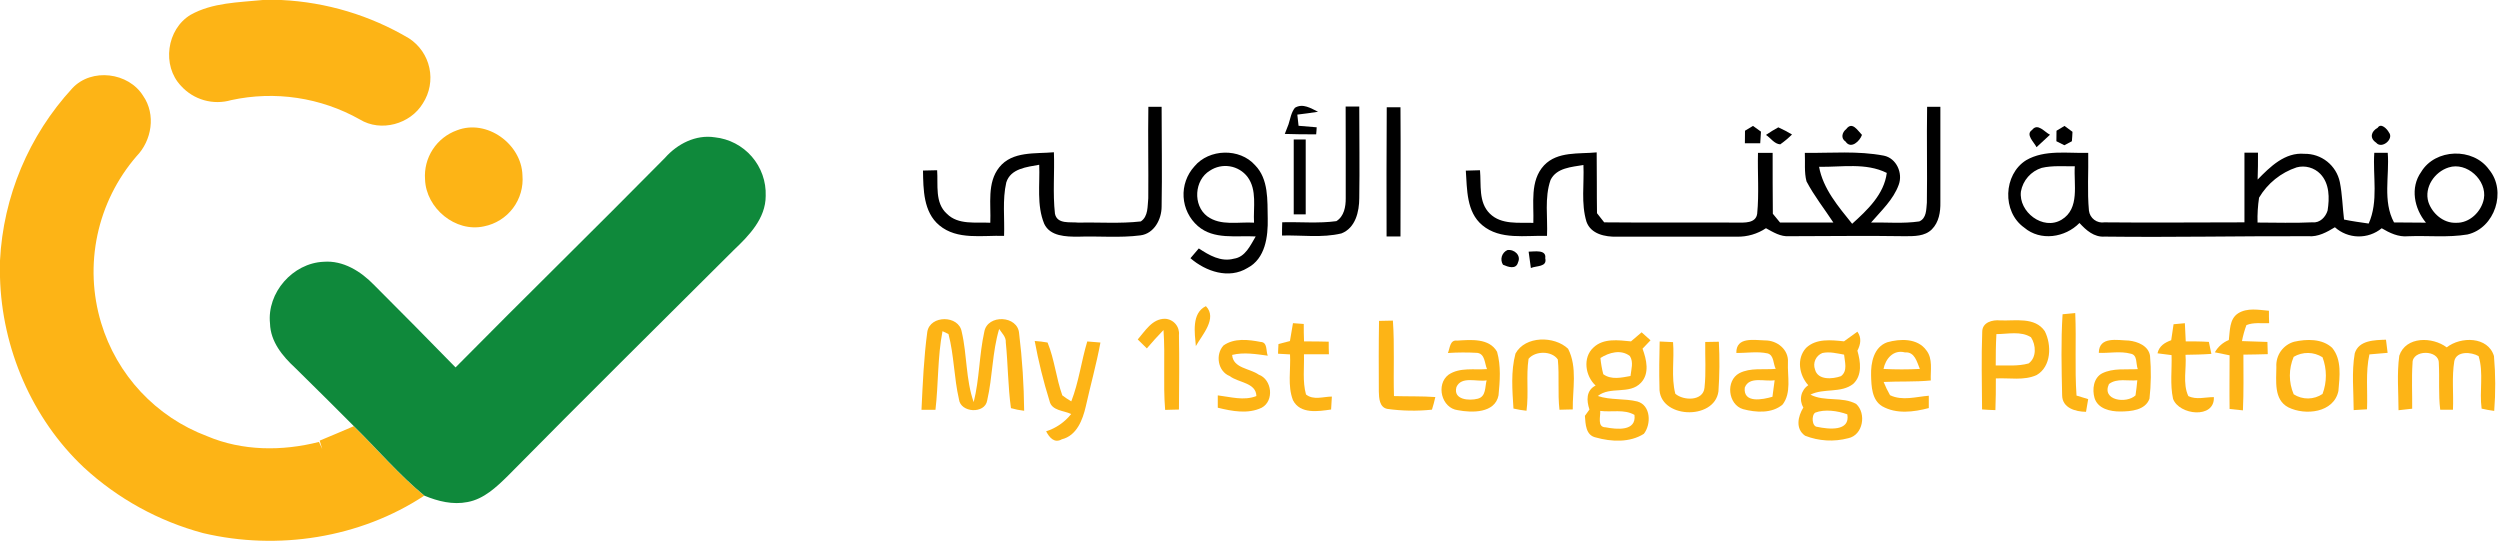 <svg width="626" height="136" viewBox="0 0 626 136" fill="none" xmlns="http://www.w3.org/2000/svg">
<g clip-path="url(#clip0_9_2004)">
<path d="M65.81 0H70.43C81.721 0.542 92.708 3.842 102.43 9.61C105.038 11.31 106.868 13.974 107.518 17.019C108.168 20.064 107.586 23.243 105.9 25.86C102.76 31.1 95.37 33.14 90.1 29.91C80.319 24.404 68.857 22.681 57.89 25.07C55.675 25.713 53.325 25.721 51.106 25.094C48.887 24.466 46.889 23.228 45.34 21.52C40.47 16.44 41.71 7.31 47.74 3.7C53.22 0.64 59.72 0.61 65.81 0Z" fill="#FDB416"/>
<path d="M18.12 22.09C22.92 16.94 32.2 18.09 35.86 24.03C39.07 28.68 38.03 35.17 34.18 39.13C29.309 44.773 25.944 51.556 24.395 58.847C22.846 66.139 23.164 73.704 25.32 80.84C27.259 87.287 30.658 93.199 35.255 98.118C39.851 103.037 45.519 106.829 51.82 109.2C60.64 112.96 70.67 113.01 79.87 110.66L80.69 112.43L80.05 110.33C82.91 109.16 85.75 107.93 88.59 106.72C94.48 112.51 99.87 118.84 106.24 124.11C90.14 134.73 69.55 137.91 50.86 133.49C39.723 130.506 29.477 124.865 21 117.05C8 104.83 0.47 87.2 0 69.42V65.25C0.813 49.188 7.224 33.919 18.12 22.09V22.09Z" fill="#FDB416"/>
<path d="M114.42 32.63C121.87 29.73 130.58 36.03 130.82 43.86C131.078 46.81 130.236 49.751 128.457 52.117C126.677 54.484 124.086 56.109 121.18 56.68C114.03 58.26 106.67 52.13 106.43 44.92C106.236 42.28 106.911 39.648 108.354 37.429C109.798 35.209 111.928 33.523 114.42 32.63Z" fill="#FDB416"/>
<path d="M299.44 86.66C299.16 83.39 298.32 78.4 301.96 76.66C304.91 79.69 301 83.88 299.44 86.66Z" fill="#FDB416"/>
<path d="M560.42 78.46C562.73 77 565.58 77.6 568.14 77.81C568.14 78.58 568.14 80.14 568.19 80.92C566.29 81.01 564.29 80.66 562.5 81.41C562.021 82.711 561.649 84.049 561.39 85.41C563.5 85.5 565.63 85.54 567.76 85.62L567.85 88.68C565.85 88.75 563.77 88.77 561.75 88.8C561.75 93.45 561.84 98.1 561.63 102.75C560.51 102.65 559.4 102.53 558.29 102.41C558.22 97.93 558.29 93.41 558.29 88.97L554.6 88.22C555.38 86.824 556.615 85.737 558.1 85.14C558.4 82.83 558.2 79.9 560.42 78.46Z" fill="#FDB416"/>
<path d="M516.36 99C516.22 92.24 516.04 85.44 516.47 78.69L519.64 78.39C519.95 85.28 519.48 92.18 519.96 99.05L522.88 99.94C522.75 100.74 522.48 102.32 522.34 103.12C519.75 103.09 516.4 102.19 516.36 99Z" fill="#FDB416"/>
<path d="M232.2 83.06C232.92 78.86 240.08 78.87 240.81 83.06C242.18 88.86 241.81 95.06 243.81 100.69C245.27 94.91 245.18 88.87 246.47 83.07C247.25 78.63 254.9 78.94 255.19 83.52C255.97 89.938 256.39 96.395 256.45 102.86C255.331 102.731 254.224 102.51 253.14 102.2C252.39 96.75 252.4 91.2 251.85 85.74C251.96 84.37 250.85 83.41 250.19 82.37C248.44 88.2 248.56 94.37 247.19 100.27C246.64 103.72 240.49 103.39 240.12 99.96C238.88 94.59 238.9 88.96 237.5 83.64L236 82.93C234.75 89.41 235 96.08 234.24 102.62C233.07 102.62 231.91 102.62 230.74 102.62C231.05 96.07 231.33 89.52 232.2 83.06Z" fill="#FDB416"/>
<path d="M284.89 85C286.75 82.87 288.5 79.81 291.72 79.82C292.222 79.844 292.714 79.971 293.165 80.192C293.617 80.414 294.018 80.725 294.345 81.107C294.672 81.489 294.917 81.934 295.066 82.414C295.214 82.894 295.263 83.4 295.21 83.9C295.32 90.11 295.26 96.34 295.21 102.55C294.06 102.55 292.9 102.63 291.75 102.64C291.21 95.97 291.81 89.27 291.34 82.64C289.9 84.13 288.52 85.64 287.17 87.24L284.89 85Z" fill="#FDB416"/>
<path d="M345.31 80.35C346.46 80.35 347.62 80.29 348.78 80.28C349.23 86.57 348.86 92.88 349.05 99.18C352.5 99.28 355.96 99.18 359.41 99.42C359.17 100.49 358.89 101.54 358.56 102.58C354.846 102.967 351.098 102.903 347.4 102.39C345.4 102.02 345.3 99.67 345.26 98.08C345.23 92.17 345.21 86.26 345.31 80.35Z" fill="#FDB416"/>
<path d="M496.35 83.09C496.35 80.69 498.91 80.03 500.86 80.23C504.6 80.39 509.52 79.29 512.01 82.92C513.76 86.36 513.68 91.78 509.96 93.92C506.77 95.36 503.14 94.58 499.76 94.76C499.76 97.4 499.76 100.05 499.65 102.69C498.52 102.69 497.42 102.59 496.31 102.52C496.27 96 496.11 89.56 496.35 83.09ZM499.9 83.66C499.75 86.28 499.73 88.9 499.73 91.52C502.47 91.46 505.28 91.75 507.96 91.01C510.01 89.53 509.83 86.38 508.56 84.45C506 82.83 502.75 83.66 499.9 83.66V83.66Z" fill="#FDB416"/>
<path d="M323 85.4C323.24 83.91 323.49 82.4 323.76 80.92L326.46 81.12C326.46 82.57 326.46 84.03 326.53 85.49C328.58 85.49 330.64 85.49 332.71 85.56C332.71 86.56 332.71 87.66 332.76 88.71C330.67 88.71 328.59 88.71 326.51 88.71C326.61 92.06 326.12 95.5 327.02 98.77C328.88 100.28 331.35 99.31 333.5 99.3C333.45 100.11 333.35 101.73 333.31 102.54C330.08 103.01 325.56 103.74 323.76 100.21C322.35 96.58 323.24 92.55 323.02 88.74L320.02 88.57C320.02 87.97 320.1 86.75 320.13 86.14L323 85.4Z" fill="#FDB416"/>
<path d="M544.26 81.19L547.09 80.93C547.17 82.44 547.24 83.93 547.31 85.48C549.23 85.48 551.17 85.48 553.1 85.61C553.26 86.35 553.57 87.83 553.73 88.61C551.57 88.77 549.41 88.81 547.25 88.84C547.55 92.25 546.48 95.99 547.95 99.17C549.95 100.17 552.23 99.42 554.35 99.44C554.61 104.97 545.61 103.95 544.13 99.86C543.35 96.28 543.88 92.56 543.76 88.92L540.24 88.47C540.63 86.66 542.04 85.78 543.67 85.19C543.86 83.82 544.05 82.5 544.26 81.19Z" fill="#FDB416"/>
<path d="M408.4 85.48C409.28 84.72 410.16 83.96 411.06 83.21L413.29 85.21L411.29 87.31C412.29 90.02 413.11 93.5 410.9 95.84C408.02 98.9 403.22 96.64 400.09 99.16C403.3 100.23 406.74 99.73 409.99 100.53C413.39 101.47 413.5 106.25 411.62 108.63C408.11 110.87 403.47 110.63 399.62 109.55C397.05 109.02 397.02 106.21 396.86 104.13L398 102.54C397.24 100.28 397.14 97.76 399.54 96.54C396.94 94.15 396.26 89.54 398.98 87.04C401.51 84.61 405.26 85.19 408.4 85.48ZM400.75 89.64C400.877 91.01 401.114 92.368 401.46 93.7C403.46 95.17 406.02 94.56 408.28 94.15C408.45 92.48 409.09 90.68 408.12 89.15C405.9 87.42 402.9 88.26 400.75 89.64ZM402.05 107C404.81 107.53 409.8 108.07 409.27 103.89C406.69 102.39 403.51 103.27 400.69 102.89C400.82 104.21 399.85 107 402.05 107Z" fill="#FDB416"/>
<path d="M461.74 85.47L465.09 83.05C466.19 84.59 465.91 86.24 465.09 87.81C465.89 90.55 466.36 93.97 464.04 96.13C460.99 98.53 456.7 97.13 453.33 98.82C456.92 100.68 461.28 99.2 464.8 101.16C467.38 103.54 466.54 108.95 462.8 109.73C459.226 110.677 455.443 110.46 452 109.11C449.51 107.38 450.2 104.25 451.56 102.04C451.006 101.131 450.825 100.043 451.055 99.003C451.284 97.963 451.906 97.052 452.79 96.46C450.51 93.94 449.79 89.8 452.24 87.12C454.77 84.7 458.54 85.14 461.74 85.47ZM456.33 88.39C455.542 88.699 454.907 89.305 454.561 90.077C454.215 90.849 454.186 91.727 454.48 92.52C455.16 95.25 458.87 94.95 460.98 94.19C462.73 92.89 461.91 90.58 461.76 88.8C460 88.49 458.14 88 456.33 88.39ZM454.54 103.32C453.54 103.94 453.68 106.87 455.07 106.89C457.81 107.47 463.35 108.13 462.57 103.75C460.12 102.85 456.91 102.41 454.54 103.32V103.32Z" fill="#FDB416"/>
<path d="M259.09 85.38C260.17 85.45 261.245 85.58 262.31 85.77C264.05 90 264.46 94.68 266 99C266.717 99.548 267.468 100.049 268.25 100.5C270.14 95.66 270.76 90.45 272.25 85.5L275.55 85.77C274.55 91.16 273.07 96.43 271.88 101.77C271.11 105.12 269.62 109.08 265.88 110C264.01 111.07 262.76 109.55 261.95 108C264.425 107.215 266.609 105.707 268.22 103.67C266.38 102.77 263.34 102.88 262.8 100.4C261.264 95.472 260.025 90.456 259.09 85.38V85.38Z" fill="#FDB416"/>
<path d="M306.37 86.5C309.05 84.6 312.62 85.03 315.66 85.62C317.46 85.69 316.94 87.89 317.45 89.06C314.5 88.67 311.45 88.14 308.53 88.87C308.76 92.24 312.94 92.21 315.18 93.81C318.51 95.01 319.12 100.37 315.93 102.09C312.5 103.74 308.51 102.97 304.93 102.09V99C308.12 99.38 311.47 100.41 314.6 99.17C314.52 95.78 310.1 95.86 307.93 94.17C304.93 93 304.27 88.76 306.37 86.5Z" fill="#FDB416"/>
<path d="M362.55 88.39C363.07 87.25 363.01 85.03 364.87 85.29C368.28 85.08 372.92 84.61 374.87 88.1C375.87 91.62 375.58 95.4 375.23 99C374.33 103.5 368.56 103.39 365.05 102.71C360.94 102.22 359.49 96.26 362.71 93.83C365.53 91.92 369.14 92.67 372.35 92.42C371.73 91 371.87 88.65 369.94 88.36C367.478 88.217 365.01 88.227 362.55 88.39V88.39ZM364.69 96.93C363.82 100.13 367.86 100.39 370.02 99.84C372.18 99.29 371.8 96.84 372.25 95.24C369.82 95.68 365.94 94.08 364.69 96.93Z" fill="#FDB416"/>
<path d="M379.48 88.53C381.92 84.04 389.24 84.08 392.65 87.33C395.03 91.96 393.75 97.51 393.82 102.52C392.71 102.52 391.59 102.59 390.49 102.6C390.02 98.42 390.49 94.2 390.08 90.02C388.57 87.78 384.41 87.83 382.75 89.85C382.11 94.13 382.82 98.52 382.24 102.85C381.139 102.737 380.047 102.554 378.97 102.3C378.69 97.72 378.28 93 379.48 88.53Z" fill="#FDB416"/>
<path d="M434.78 88.37C434.7 84.24 439.27 85.19 442.02 85.24C445.02 85.24 447.92 87.55 447.7 90.73C447.55 94.19 448.63 98.36 446.36 101.3C443.69 103.59 439.64 103.3 436.46 102.45C432.68 101.33 432.04 95.33 435.52 93.45C438.33 92 441.61 92.64 444.64 92.36C443.97 91.1 444.25 88.99 442.64 88.5C440 87.92 437.37 88.43 434.78 88.37ZM436.89 97.06C436.45 101.06 441.38 100.06 443.82 99.35C444.01 97.97 444.2 96.59 444.37 95.21C441.93 95.63 438 94.11 436.89 97.06V97.06Z" fill="#FDB416"/>
<path d="M472.55 85.71C475.78 84.79 480.15 84.65 482.35 87.71C484.05 89.84 483.35 92.76 483.47 95.27C479.54 95.65 475.59 95.45 471.66 95.64C472.117 96.783 472.655 97.893 473.27 98.96C476.34 100.43 479.75 99.35 482.97 99.09V102.18C479.19 103.18 474.85 103.74 471.31 101.73C468.69 100.16 468.59 96.73 468.52 93.99C468.43 90.83 469.19 86.91 472.55 85.71ZM471.63 92.38C474.661 92.535 477.698 92.535 480.73 92.38C479.99 90.63 479.46 88.04 477 88.24C474.12 87.49 472.16 89.79 471.63 92.38Z" fill="#FDB416"/>
<path d="M525.54 88.36C525.59 84.13 530.22 85.21 533.06 85.28C535.28 85.52 537.98 86.59 538.37 89.09C538.678 92.669 538.632 96.27 538.23 99.84C537.18 102.74 533.57 103.02 530.96 103.04C528.35 103.06 525.29 102.34 524.47 99.65C523.86 97.53 524.19 94.65 526.36 93.49C529.13 92.11 532.36 92.6 535.3 92.43C534.78 91.12 535.3 88.87 533.51 88.56C530.92 87.87 528.18 88.46 525.54 88.36ZM528.09 96.15C526.16 100.29 532.44 101.15 534.73 99.01C534.92 97.75 535.07 96.49 535.18 95.22C532.84 95.46 530.11 94.63 528.09 96.15V96.15Z" fill="#FDB416"/>
<path d="M574.45 85.57C577.59 84.87 581.45 84.76 583.97 87.09C586.45 90.09 585.84 94.32 585.54 97.9C584.4 103.36 577.25 104.11 573 102C569.29 100.08 570 95.35 570 91.87C569.91 90.469 570.302 89.08 571.112 87.934C571.922 86.788 573.1 85.953 574.45 85.57V85.57ZM574.34 89.35C573.707 90.832 573.38 92.428 573.38 94.04C573.38 95.652 573.707 97.248 574.34 98.73C575.419 99.426 576.678 99.789 577.962 99.775C579.245 99.76 580.497 99.369 581.56 98.65C582.679 95.689 582.679 92.421 581.56 89.46C580.485 88.774 579.24 88.401 577.965 88.382C576.69 88.362 575.435 88.698 574.34 89.35V89.35Z" fill="#FDB416"/>
<path d="M589.63 88.48C590.63 85.16 594.63 85.16 597.45 85.06C597.59 86.16 597.72 87.25 597.86 88.35C596.333 88.47 594.813 88.6 593.3 88.74C592.3 93.27 592.9 97.91 592.7 102.49C591.58 102.57 590.46 102.64 589.36 102.69C589.35 98 588.82 93.15 589.63 88.48Z" fill="#FDB416"/>
<path d="M600.78 89.06C602.44 84.16 609.1 84.3 612.66 86.98C616.16 84.22 623.01 84.21 624.49 89.16C624.89 93.727 624.91 98.32 624.55 102.89C623.483 102.75 622.433 102.56 621.4 102.32C620.79 97.96 621.96 93.42 620.64 89.17C618.82 88.12 615.13 87.82 614.56 90.41C613.9 94.41 614.4 98.54 614.22 102.59C613.15 102.59 612.09 102.59 611.03 102.59C610.55 98.71 610.89 94.8 610.68 90.91C610.74 87.49 603.99 87.51 604.1 90.91C603.84 94.71 604.05 98.53 604.01 102.34C602.86 102.48 601.72 102.61 600.59 102.72C600.58 98.18 600.16 93.58 600.78 89.06Z" fill="#FDB416"/>
<path d="M415.58 85.51L418.93 85.67C419.29 89.96 418.41 94.41 419.5 98.6C421.55 100.38 426.5 100.48 426.81 97.07C427.22 93.27 426.93 89.44 426.99 85.63L430.4 85.57C430.618 89.712 430.585 93.862 430.3 98C429.3 105.42 415.23 104.82 415.53 97C415.42 93.16 415.49 89.33 415.58 85.51Z" fill="#FDB416"/>
<path d="M166.51 39.53C169.6 36.03 174.21 33.65 178.98 34.38C182.569 34.758 185.882 36.483 188.248 39.208C190.615 41.932 191.859 45.453 191.73 49.06C191.73 54.71 187.55 59 183.73 62.62C164.85 81.44 145.89 100.18 127.16 119.16C124.3 121.97 121.16 124.96 117.08 125.71C113.4 126.45 109.66 125.53 106.27 124.11C99.9 118.84 94.51 112.51 88.62 106.72C83.76 101.8 78.84 97 73.94 92.14C70.75 89.2 67.73 85.55 67.61 81C66.8 73.3 73.3 65.9 81 65.55C85.94 65.15 90.38 67.96 93.68 71.37C100.52 78.203 107.317 85.08 114.07 92C131.45 74.41 149.15 57.13 166.51 39.53Z" fill="#0F893B"/>
<path d="M287.549 26.736H290.869C290.869 35.066 291.019 43.406 290.869 51.736C290.869 54.916 288.989 58.506 285.559 58.936C280.389 59.606 275.149 59.076 269.949 59.266C266.949 59.266 262.949 59.206 261.469 56.036C259.549 51.366 260.419 46.166 260.219 41.256C257.169 41.816 253.059 42.176 251.969 45.696C250.969 50.056 251.589 54.616 251.419 59.066C246.019 58.876 239.699 60.186 235.199 56.416C231.199 53.086 231.199 47.416 231.119 42.706L234.659 42.626C234.929 46.286 234.029 50.776 237.099 53.526C239.949 56.386 244.319 55.576 247.969 55.776C248.179 51.136 247.099 45.776 250.219 41.886C253.489 37.796 259.219 38.546 263.899 38.126C264.089 43.246 263.589 48.406 264.159 53.506C264.719 56.236 267.989 55.506 270.049 55.746C275.249 55.626 280.479 56.036 285.659 55.446C287.559 54.176 287.309 51.646 287.529 49.646C287.599 42.036 287.429 34.386 287.549 26.736Z" fill="black"/>
<path d="M324.249 26.986C326.249 25.786 328.249 27.126 330.039 27.986C328.309 28.256 326.579 28.496 324.849 28.696C324.919 29.396 325.079 30.796 325.159 31.496L329.699 31.876C329.699 32.316 329.599 33.196 329.569 33.636C326.949 33.636 324.329 33.636 321.709 33.536L322.639 31.146C323.099 29.736 323.299 28.176 324.249 26.986Z" fill="black"/>
<path d="M336.95 26.676H340.36C340.36 34.316 340.48 41.966 340.36 49.606C340.36 52.976 339.42 57.076 335.9 58.446C331.04 59.616 325.97 58.846 321.02 58.976C321.02 58.146 321.02 56.486 321.07 55.656C325.58 55.536 330.13 55.986 334.62 55.376C336.56 54.186 336.99 51.746 336.97 49.646C337 42.066 336.95 34.396 336.95 26.676Z" fill="black"/>
<path d="M347.239 26.856C348.379 26.856 349.529 26.856 350.679 26.856C350.759 37.636 350.679 48.426 350.679 59.206H347.199C347.189 48.426 347.159 37.676 347.239 26.856Z" fill="black"/>
<path d="M482.549 26.736H485.869C485.869 34.736 485.869 42.709 485.869 50.656C485.919 53.056 485.509 55.656 483.739 57.426C481.969 59.196 479.319 59.136 477.019 59.146C467.339 58.986 457.669 59.146 448.019 59.146C445.859 59.306 444.019 58.146 442.199 57.146C440.061 58.573 437.539 59.312 434.969 59.266C424.969 59.266 414.879 59.266 404.829 59.266C401.929 59.336 398.369 58.626 397.259 55.536C395.859 50.936 396.709 46.046 396.489 41.316C393.549 41.826 389.759 41.996 388.259 45.066C386.699 49.556 387.589 54.426 387.369 59.066C381.969 58.896 375.669 60.166 371.169 56.396C367.169 53.066 367.369 47.396 367.039 42.726L370.589 42.626C370.929 46.266 370.149 50.626 373.049 53.486C375.949 56.346 380.319 55.676 383.949 55.806C384.119 50.986 383.019 45.276 386.639 41.396C390.019 37.846 395.369 38.586 399.809 38.156C399.879 43.226 399.809 48.306 399.889 53.386L401.689 55.676C412.759 55.786 423.829 55.676 434.899 55.736C436.739 55.736 439.659 55.986 439.999 53.516C440.489 48.456 440.069 43.356 440.199 38.276H443.869C443.869 43.356 443.869 48.446 443.919 53.526L445.729 55.726C450.169 55.726 454.619 55.726 459.079 55.726C456.829 52.296 454.259 49.056 452.349 45.416C451.739 43.106 452.049 40.656 451.929 38.286C458.519 38.346 465.199 37.726 471.719 38.976C474.869 39.616 476.519 43.336 475.449 46.246C474.099 49.996 471.059 52.766 468.519 55.716C472.519 55.656 476.589 56.026 480.579 55.446C482.429 54.656 482.319 52.446 482.489 50.746C482.609 42.746 482.419 34.746 482.549 26.736ZM455.489 41.736C456.489 47.296 460.339 51.736 463.779 56.036C467.589 52.596 471.779 48.666 472.449 43.296C467.179 40.676 461.139 41.876 455.489 41.766V41.736Z" fill="black"/>
<path d="M436.949 32.736L438.949 31.526L440.949 32.966C440.899 33.696 440.809 35.146 440.759 35.876C439.479 35.876 438.189 35.876 436.919 35.876C436.949 35.096 436.949 33.526 436.949 32.736Z" fill="black"/>
<path d="M442.199 33.786C443.193 33.095 444.225 32.461 445.289 31.886C446.467 32.414 447.612 33.012 448.719 33.676C447.809 34.582 446.822 35.409 445.769 36.146C444.269 36.046 443.359 34.516 442.199 33.786Z" fill="black"/>
<path d="M462.309 32.306C463.819 30.306 465.139 32.676 466.239 33.776C465.709 35.336 463.469 37.446 462.139 35.456C460.849 34.616 461.269 33.116 462.309 32.306Z" fill="black"/>
<path d="M508.829 32.546C510.249 30.696 511.909 33.046 513.319 33.736C512.209 34.736 511.079 35.826 509.949 36.856C509.349 35.616 507.099 33.676 508.829 32.546Z" fill="black"/>
<path d="M514.949 32.736L516.949 31.526L518.949 33.006C518.949 33.596 518.839 34.776 518.799 35.366L516.919 36.366L514.919 35.366C514.949 34.676 514.949 33.396 514.949 32.736Z" fill="black"/>
<path d="M595.37 31.996C596.19 30.676 597.74 32.296 598.19 33.166C599.52 34.776 596.4 37.446 594.98 35.716C593.27 34.576 593.73 32.886 595.37 31.996Z" fill="black"/>
<path d="M323.949 34.926H326.949V53.676H323.949V34.926Z" fill="black"/>
<path d="M299.069 41.676C302.759 37.226 310.419 37.016 314.269 41.366C317.699 44.856 317.339 50.176 317.439 54.696C317.539 59.216 316.859 64.756 312.379 67.096C307.719 69.956 301.929 67.986 298.089 64.656C298.779 63.836 299.479 63.016 300.179 62.206C302.749 63.906 305.729 65.656 308.959 64.776C311.859 64.366 313.089 61.426 314.429 59.206C309.579 58.926 303.949 60.086 299.949 56.606C298.899 55.691 298.041 54.576 297.427 53.326C296.813 52.076 296.455 50.716 296.373 49.325C296.291 47.935 296.487 46.542 296.95 45.229C297.413 43.915 298.133 42.707 299.069 41.676V41.676ZM302.949 42.736C299.049 45.066 298.649 51.406 302.289 54.156C305.669 56.646 310.119 55.506 314.009 55.756C313.789 51.946 314.819 47.606 312.389 44.306C311.309 42.895 309.732 41.947 307.979 41.656C306.226 41.364 304.428 41.75 302.949 42.736V42.736Z" fill="black"/>
<path d="M507.35 40.116C512.02 37.406 517.73 38.426 522.89 38.276C522.98 43.096 522.63 47.936 523.07 52.746C523.124 53.196 523.269 53.631 523.496 54.024C523.722 54.417 524.026 54.761 524.388 55.034C524.75 55.307 525.163 55.505 525.603 55.615C526.043 55.725 526.501 55.746 526.95 55.676C538.63 55.796 550.32 55.676 562.01 55.676C562.01 49.866 562.01 44.046 562.01 38.236H565.4C565.4 40.476 565.4 42.716 565.31 44.966C568.44 41.756 572.15 38.086 577.03 38.516C579.096 38.48 581.111 39.166 582.728 40.454C584.345 41.742 585.462 43.553 585.89 45.576C586.51 48.676 586.57 51.846 586.95 54.976C588.95 55.396 591.049 55.676 593.119 55.976C595.609 50.396 594.12 44.156 594.52 38.266H597.89C598.35 44.046 596.58 50.356 599.46 55.696C602.126 55.696 604.793 55.716 607.46 55.756C604.52 52.236 603.46 46.976 606.26 43.056C609.78 37.186 619.26 36.866 623.26 42.466C627.75 47.866 624.72 57.136 617.84 58.716C612.94 59.526 607.92 58.956 602.98 59.156C600.56 59.396 598.37 58.336 596.38 57.156C594.718 58.521 592.623 59.246 590.473 59.2C588.323 59.154 586.261 58.34 584.66 56.906C582.66 58.116 580.46 59.356 578 59.146C561 59.086 544 59.456 527 59.246C524.36 59.436 522.36 57.646 520.7 55.836C517.11 59.506 510.93 60.456 506.87 56.996C501.26 53.036 501.64 43.676 507.35 40.116ZM511.24 42.036C509.916 42.453 508.732 43.224 507.816 44.266C506.899 45.308 506.285 46.58 506.04 47.946C505.4 53.046 511.58 57.816 516.22 55.016C520.86 52.216 519.22 46.106 519.53 41.636C516.76 41.676 513.95 41.406 511.24 42.036V42.036ZM565.669 49.496C565.358 51.557 565.231 53.642 565.29 55.726C569.89 55.726 574.49 55.896 579.09 55.666C580.9 55.866 582.35 54.336 582.83 52.716C583.32 49.606 583.34 45.976 581.01 43.546C580.257 42.772 579.312 42.213 578.271 41.925C577.231 41.636 576.133 41.63 575.09 41.906C571.137 43.216 567.791 45.912 565.669 49.496V49.496ZM613.119 41.936C609.629 43.036 606.97 46.886 608.06 50.566C609.01 53.446 611.81 55.906 614.96 55.786C618.37 55.916 621.34 53.016 621.96 49.786C622.8 45.126 617.659 40.446 613.119 41.936V41.936Z" fill="black"/>
<path d="M377.459 62.616C379.219 62.376 380.929 63.956 380.119 65.686C379.629 67.596 377.569 66.826 376.349 66.286C376.154 65.978 376.027 65.633 375.978 65.272C375.928 64.912 375.957 64.544 376.062 64.196C376.168 63.848 376.347 63.526 376.588 63.253C376.829 62.981 377.126 62.763 377.459 62.616V62.616Z" fill="black"/>
<path d="M382.77 63.016C384.16 63.016 387.28 62.386 386.93 64.666C387.48 66.916 384.68 66.496 383.33 67.116L382.77 63.016Z" fill="black"/>
</g>
<defs>
<clipPath id="clip0_9_2004">
<rect width="625.38" height="135.42" fill="white"/>
</clipPath>
</defs>
</svg>
